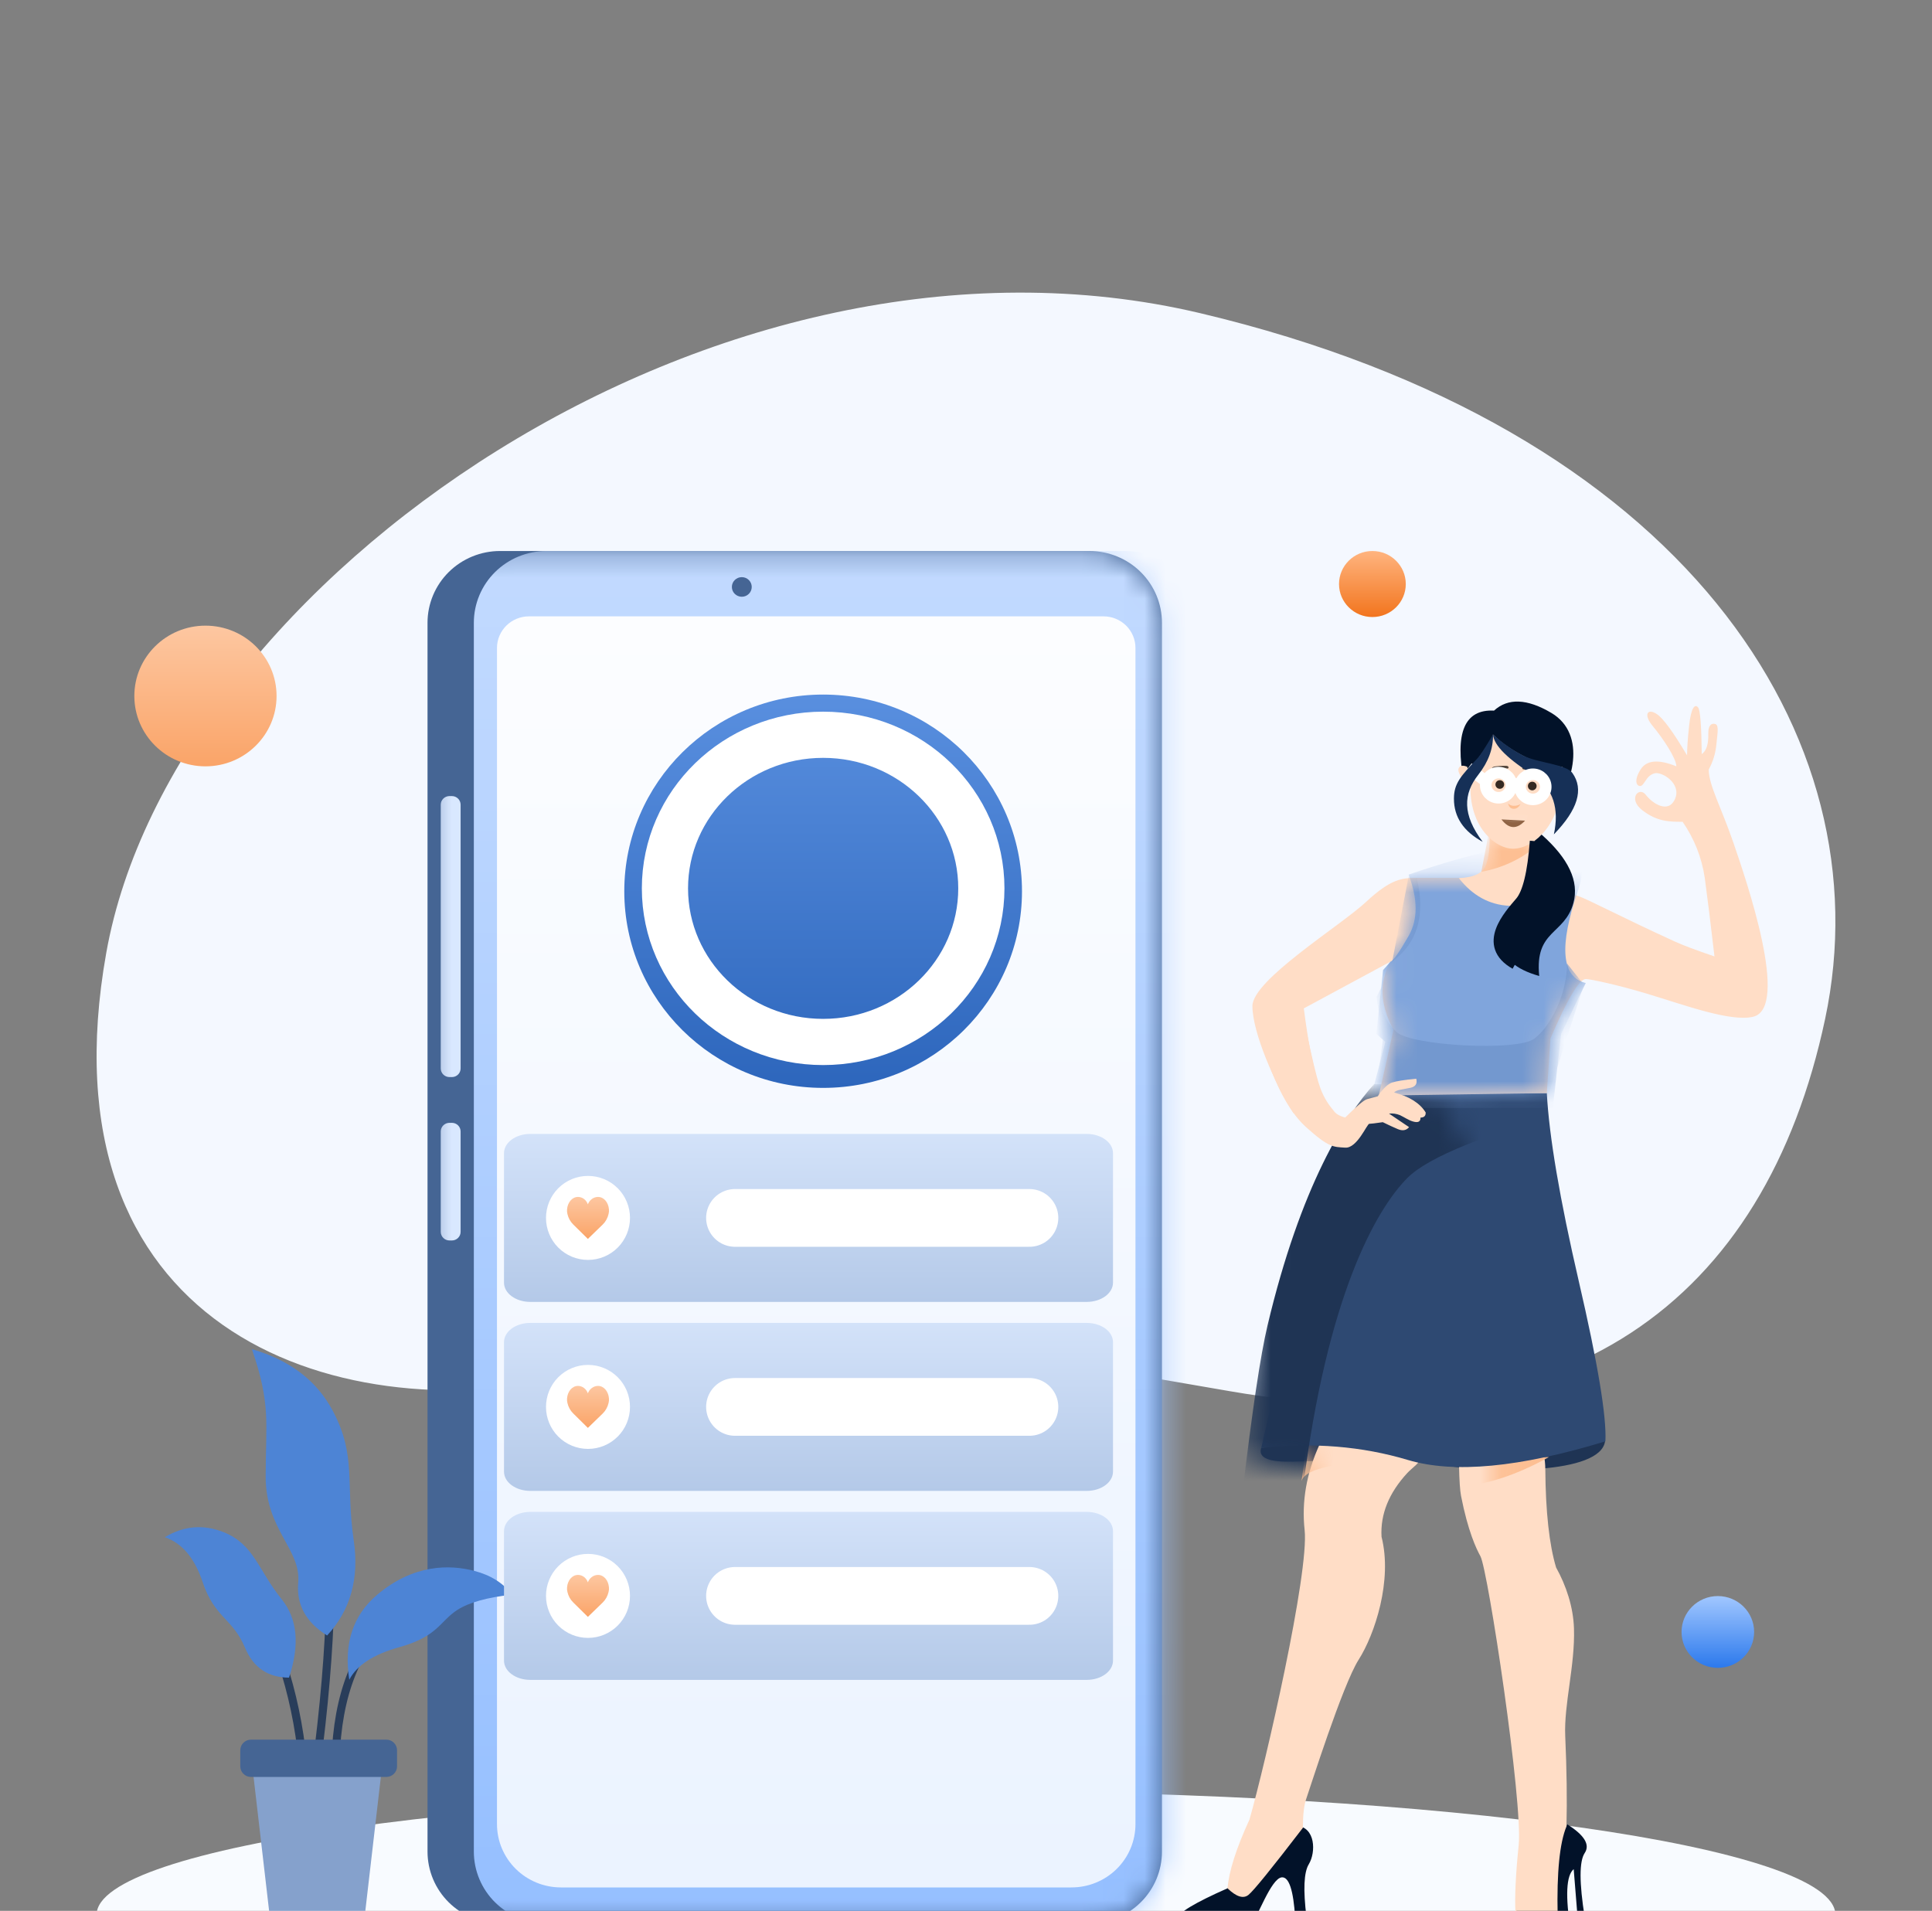 <svg width="92" height="91" viewBox="0 0 92 91" fill="none" xmlns="http://www.w3.org/2000/svg">
<rect x="0" y="0" width="92" height="91" fill="#808080" stroke="none"/>
<g clip-path="url(#clip0_356_194)">
<path fill-rule="evenodd" clip-rule="evenodd" d="M5.06 45.378C1.904 63.102 15.594 68.161 27.289 65.578C38.984 62.995 42.539 63.472 58.553 66.25C74.568 69.028 84.058 61.971 86.911 48.523C89.764 35.076 80.161 20.376 57.177 14.92C34.193 9.464 8.217 27.653 5.06 45.378Z" fill="#F4F8FF"/>
<path d="M46 97.065C68.865 97.065 87.4 94.433 87.4 91.186C87.4 87.939 68.865 85.307 46 85.307C23.135 85.307 4.6 87.939 4.6 91.186C4.6 94.433 23.135 97.065 46 97.065Z" fill="#F8FBFF"/>
<path d="M65.352 29.385C66.23 29.385 66.942 28.681 66.942 27.813C66.942 26.944 66.23 26.24 65.352 26.24C64.474 26.24 63.763 26.944 63.763 27.813C63.763 28.681 64.474 29.385 65.352 29.385Z" fill="url(#paint0_linear_356_194)"/>
<path d="M9.784 36.495C11.654 36.495 13.17 34.995 13.17 33.145C13.17 31.295 11.654 29.795 9.784 29.795C7.913 29.795 6.397 31.295 6.397 33.145C6.397 34.995 7.913 36.495 9.784 36.495Z" fill="url(#paint1_linear_356_194)"/>
<path fill-rule="evenodd" clip-rule="evenodd" d="M23.814 26.24H51.875C52.791 26.24 53.67 26.6 54.318 27.241C54.967 27.882 55.331 28.752 55.331 29.658V88.178C55.331 89.085 54.967 89.954 54.318 90.595C53.67 91.236 52.791 91.596 51.875 91.596H23.814C23.36 91.596 22.911 91.508 22.492 91.336C22.072 91.164 21.691 90.912 21.37 90.595C21.049 90.278 20.795 89.901 20.621 89.486C20.448 89.071 20.358 88.627 20.358 88.178V29.658C20.358 29.209 20.448 28.765 20.621 28.35C20.795 27.936 21.049 27.559 21.37 27.241C21.691 26.924 22.072 26.672 22.492 26.5C22.911 26.329 23.36 26.24 23.814 26.24Z" fill="#456594"/>
<mask id="mask0_356_194" style="mask-type:luminance" maskUnits="userSpaceOnUse" x="20" y="26" width="36" height="66">
<path fill-rule="evenodd" clip-rule="evenodd" d="M23.814 26.24H51.875C52.791 26.24 53.67 26.6 54.318 27.241C54.967 27.882 55.331 28.752 55.331 29.658V88.178C55.331 89.085 54.967 89.954 54.318 90.595C53.67 91.236 52.791 91.596 51.875 91.596H23.814C23.36 91.596 22.911 91.508 22.492 91.336C22.072 91.164 21.691 90.912 21.37 90.595C21.049 90.278 20.795 89.901 20.621 89.486C20.448 89.071 20.358 88.627 20.358 88.178V29.658C20.358 29.209 20.448 28.765 20.621 28.35C20.795 27.936 21.049 27.559 21.37 27.241C21.691 26.924 22.072 26.672 22.492 26.5C22.911 26.329 23.36 26.24 23.814 26.24Z" fill="white"/>
</mask>
<g mask="url(#mask0_356_194)">
<path d="M21.519 37.911H21.403C21.174 37.911 20.988 38.095 20.988 38.321V50.883C20.988 51.11 21.174 51.293 21.403 51.293H21.519C21.748 51.293 21.934 51.11 21.934 50.883V38.321C21.934 38.095 21.748 37.911 21.519 37.911Z" fill="#D9E8FF"/>
</g>
<mask id="mask1_356_194" style="mask-type:luminance" maskUnits="userSpaceOnUse" x="20" y="26" width="36" height="66">
<path fill-rule="evenodd" clip-rule="evenodd" d="M23.814 26.24H51.875C52.791 26.24 53.67 26.6 54.318 27.241C54.967 27.882 55.331 28.752 55.331 29.658V88.178C55.331 89.085 54.967 89.954 54.318 90.595C53.67 91.236 52.791 91.596 51.875 91.596H23.814C23.36 91.596 22.911 91.508 22.492 91.336C22.072 91.164 21.691 90.912 21.37 90.595C21.049 90.278 20.795 89.901 20.621 89.486C20.448 89.071 20.358 88.627 20.358 88.178V29.658C20.358 29.209 20.448 28.765 20.621 28.35C20.795 27.936 21.049 27.559 21.37 27.241C21.691 26.924 22.072 26.672 22.492 26.5C22.911 26.329 23.36 26.24 23.814 26.24Z" fill="white"/>
</mask>
<g mask="url(#mask1_356_194)">
<path d="M21.519 53.472H21.403C21.174 53.472 20.988 53.656 20.988 53.882V58.663C20.988 58.89 21.174 59.074 21.403 59.074H21.519C21.748 59.074 21.934 58.89 21.934 58.663V53.882C21.934 53.656 21.748 53.472 21.519 53.472Z" fill="#D9E8FF"/>
</g>
<mask id="mask2_356_194" style="mask-type:luminance" maskUnits="userSpaceOnUse" x="20" y="26" width="36" height="66">
<path fill-rule="evenodd" clip-rule="evenodd" d="M23.814 26.24H51.875C52.791 26.24 53.67 26.6 54.318 27.241C54.967 27.882 55.331 28.752 55.331 29.658V88.178C55.331 89.085 54.967 89.954 54.318 90.595C53.67 91.236 52.791 91.596 51.875 91.596H23.814C23.36 91.596 22.911 91.508 22.492 91.336C22.072 91.164 21.691 90.912 21.37 90.595C21.049 90.278 20.795 89.901 20.621 89.486C20.448 89.071 20.358 88.627 20.358 88.178V29.658C20.358 29.209 20.448 28.765 20.621 28.35C20.795 27.936 21.049 27.559 21.37 27.241C21.691 26.924 22.072 26.672 22.492 26.5C22.911 26.329 23.36 26.24 23.814 26.24Z" fill="white"/>
</mask>
<g mask="url(#mask2_356_194)">
<path fill-rule="evenodd" clip-rule="evenodd" d="M26.02 26.24H53.608C54.524 26.24 55.403 26.6 56.051 27.241C56.699 27.882 57.063 28.752 57.063 29.658V88.178C57.063 88.627 56.974 89.071 56.8 89.486C56.627 89.901 56.372 90.278 56.051 90.595C55.73 90.912 55.349 91.164 54.93 91.336C54.511 91.508 54.062 91.596 53.608 91.596H26.02C25.103 91.596 24.224 91.236 23.576 90.595C22.928 89.954 22.564 89.085 22.564 88.178V29.658C22.564 29.209 22.653 28.765 22.827 28.35C23 27.936 23.255 27.559 23.576 27.241C23.897 26.924 24.278 26.672 24.697 26.5C25.116 26.329 25.566 26.24 26.02 26.24Z" fill="url(#paint2_linear_356_194)"/>
</g>
<mask id="mask3_356_194" style="mask-type:luminance" maskUnits="userSpaceOnUse" x="20" y="26" width="36" height="66">
<path fill-rule="evenodd" clip-rule="evenodd" d="M23.814 26.24H51.875C52.791 26.24 53.67 26.6 54.318 27.241C54.967 27.882 55.331 28.752 55.331 29.658V88.178C55.331 89.085 54.967 89.954 54.318 90.595C53.67 91.236 52.791 91.596 51.875 91.596H23.814C23.36 91.596 22.911 91.508 22.492 91.336C22.072 91.164 21.691 90.912 21.37 90.595C21.049 90.278 20.795 89.901 20.621 89.486C20.448 89.071 20.358 88.627 20.358 88.178V29.658C20.358 29.209 20.448 28.765 20.621 28.35C20.795 27.936 21.049 27.559 21.37 27.241C21.691 26.924 22.072 26.672 22.492 26.5C22.911 26.329 23.36 26.24 23.814 26.24Z" fill="white"/>
</mask>
<g mask="url(#mask3_356_194)">
<path d="M35.324 28.419C35.585 28.419 35.797 28.21 35.797 27.952C35.797 27.694 35.585 27.485 35.324 27.485C35.063 27.485 34.851 27.694 34.851 27.952C34.851 28.21 35.063 28.419 35.324 28.419Z" fill="#456594"/>
</g>
<mask id="mask4_356_194" style="mask-type:luminance" maskUnits="userSpaceOnUse" x="20" y="26" width="36" height="66">
<path fill-rule="evenodd" clip-rule="evenodd" d="M23.814 26.24H51.875C52.791 26.24 53.67 26.6 54.318 27.241C54.967 27.882 55.331 28.752 55.331 29.658V88.178C55.331 89.085 54.967 89.954 54.318 90.595C53.67 91.236 52.791 91.596 51.875 91.596H23.814C23.36 91.596 22.911 91.508 22.492 91.336C22.072 91.164 21.691 90.912 21.37 90.595C21.049 90.278 20.795 89.901 20.621 89.486C20.448 89.071 20.358 88.627 20.358 88.178V29.658C20.358 29.209 20.448 28.765 20.621 28.35C20.795 27.936 21.049 27.559 21.37 27.241C21.691 26.924 22.072 26.672 22.492 26.5C22.911 26.329 23.36 26.24 23.814 26.24Z" fill="white"/>
</mask>
<g mask="url(#mask4_356_194)">
<path fill-rule="evenodd" clip-rule="evenodd" d="M25.187 29.352H52.55C52.953 29.352 53.34 29.511 53.625 29.793C53.91 30.075 54.07 30.457 54.07 30.856V86.87C54.07 87.669 53.749 88.436 53.178 89.001C52.606 89.567 51.831 89.884 51.022 89.884H26.714C25.906 89.884 25.131 89.567 24.559 89.001C23.988 88.436 23.666 87.669 23.666 86.87V30.856C23.666 30.457 23.827 30.075 24.112 29.793C24.397 29.511 24.784 29.352 25.187 29.352Z" fill="url(#paint3_linear_356_194)"/>
</g>
<path d="M39.197 51.808C44.427 51.808 48.666 47.615 48.666 42.443C48.666 37.27 44.427 33.077 39.197 33.077C33.968 33.077 29.728 37.27 29.728 42.443C29.728 47.615 33.968 51.808 39.197 51.808Z" fill="url(#paint4_linear_356_194)"/>
<path d="M39.197 49.621C43.358 49.621 46.731 46.346 46.731 42.306C46.731 38.266 43.358 34.991 39.197 34.991C35.036 34.991 31.664 38.266 31.664 42.306C31.664 46.346 35.036 49.621 39.197 49.621Z" stroke="white" stroke-width="2.2"/>
<path fill-rule="evenodd" clip-rule="evenodd" d="M60.059 68.955C59.932 69.337 60.247 69.551 61.004 69.599C62.141 69.671 65.458 69.285 68.309 69.732C71.161 70.179 76.198 70.211 76.43 68.643C76.442 68.558 76.285 68.519 76.248 68.446C75.963 67.896 72.355 67.828 65.424 68.243L60.059 68.955Z" fill="#1F3454"/>
<path fill-rule="evenodd" clip-rule="evenodd" d="M72.164 91.066C71.257 91.774 70.87 92.284 71.002 92.596C71.201 93.062 72.03 92.986 72.613 92.823C73.002 92.714 73.73 92.429 74.798 91.966C74.533 90.297 74.58 89.313 74.938 89.013L75.126 91.344L75.463 91.31C75.2 89.66 75.2 88.638 75.462 88.245C75.725 87.851 75.449 87.397 74.635 86.881L72.164 91.066ZM58.453 89.926C56.903 90.61 56.096 91.095 56.031 91.383C55.965 91.67 56.07 91.875 56.344 91.999C58.385 91.788 59.479 91.637 59.627 91.545C59.848 91.406 60.517 89.457 61.034 89.404C61.379 89.37 61.593 90.015 61.675 91.339L62.212 91.285C62.052 90 62.089 89.166 62.322 88.782C62.672 88.207 62.645 87.005 61.736 86.948C61.129 86.91 60.035 87.903 58.453 89.926Z" fill="#021229"/>
<path fill-rule="evenodd" clip-rule="evenodd" d="M69.478 69.811C69.492 70.509 69.524 70.984 69.573 71.236C69.903 72.925 70.301 73.758 70.496 74.111C70.855 74.76 72.527 85.832 72.317 87.88C72.177 89.246 72.126 90.307 72.163 91.066C72.64 91.457 73.31 91.5 74.173 91.193C74.129 89.167 74.27 87.762 74.594 86.978C74.626 85.705 74.606 84.271 74.535 82.677C74.468 81.157 75.007 79.32 74.951 77.549C74.919 76.532 74.583 75.516 74.1 74.648C73.774 73.563 73.602 72.003 73.586 69.968C73.569 67.933 72.2 67.881 69.478 69.811Z" fill="#FFDDC6"/>
<mask id="mask5_356_194" style="mask-type:luminance" maskUnits="userSpaceOnUse" x="70" y="68" width="6" height="24">
<path fill-rule="evenodd" clip-rule="evenodd" d="M75.138 69.517C75.197 70.213 75.216 70.689 75.193 70.945C75.044 72.659 74.736 73.528 74.579 73.899C74.291 74.581 73.798 85.766 74.223 87.781C74.506 89.125 74.67 90.175 74.713 90.933C74.28 91.372 73.619 91.484 72.727 91.268C72.557 89.248 72.269 87.865 71.863 87.119C71.698 85.857 71.566 84.429 71.467 82.836C71.373 81.318 70.643 79.547 70.512 77.779C70.436 76.765 70.663 75.719 71.052 74.806C71.261 73.693 71.267 72.124 71.069 70.099C70.87 68.073 72.226 67.879 75.138 69.517Z" fill="white"/>
</mask>
<g mask="url(#mask5_356_194)">
<path fill-rule="evenodd" clip-rule="evenodd" d="M73.759 69.39C72.199 70.251 70.781 70.716 69.506 70.782L69.462 69.229L73.759 69.39Z" fill="#FDBF93"/>
</g>
<path fill-rule="evenodd" clip-rule="evenodd" d="M62.83 68.805C62.212 70.161 61.977 71.513 62.125 72.861C62.347 74.882 60.268 83.961 59.498 86.654C58.871 88.014 58.523 89.105 58.453 89.926C58.874 90.332 59.207 90.436 59.452 90.238C59.697 90.04 60.561 88.976 62.043 87.044C62.043 86.42 62.097 85.958 62.204 85.659C62.364 85.21 63.928 80.248 64.697 79.04C65.467 77.832 66.317 75.26 65.787 73.185C65.727 72.11 66.138 71.096 67.019 70.143C67.239 69.906 67.678 69.617 67.615 69.443C67.489 69.092 65.894 68.879 62.83 68.805Z" fill="#FFDDC6"/>
<mask id="mask6_356_194" style="mask-type:luminance" maskUnits="userSpaceOnUse" x="57" y="68" width="12" height="22">
<path fill-rule="evenodd" clip-rule="evenodd" d="M62.056 68.845C62.814 70.13 63.191 71.45 63.186 72.806C63.179 74.839 66.206 83.653 67.256 86.251C68.024 87.54 68.485 88.588 68.641 89.398C68.265 89.845 67.945 89.983 67.68 89.811C67.416 89.64 66.445 88.671 64.767 86.903C64.7 86.282 64.598 85.828 64.46 85.542C64.253 85.112 62.174 80.339 61.281 79.217C60.388 78.096 59.27 75.625 59.578 73.507C59.524 72.432 59.009 71.466 58.031 70.609C57.788 70.396 57.321 70.154 57.365 69.974C57.453 69.612 59.017 69.236 62.056 68.845Z" fill="white"/>
</mask>
<g mask="url(#mask6_356_194)">
<path fill-rule="evenodd" clip-rule="evenodd" d="M67.615 69.584C64.072 69.535 62.192 69.85 61.977 70.529L62.246 68.639C63.626 68.694 64.637 68.778 65.281 68.892C66.079 69.05 66.861 69.282 67.615 69.584Z" fill="#FDBF93"/>
</g>
<path fill-rule="evenodd" clip-rule="evenodd" d="M76.448 68.639C72.37 69.886 69.236 70.182 67.047 69.528C64.858 68.874 62.529 68.683 60.059 68.955C60.583 66.615 61.337 63.841 62.321 60.633C63.304 57.425 64.432 54.566 65.706 52.056H73.658C73.768 54.118 74.275 57.105 75.18 61.014C76.086 64.923 76.508 67.465 76.448 68.639Z" fill="#2E4972"/>
<mask id="mask7_356_194" style="mask-type:luminance" maskUnits="userSpaceOnUse" x="59" y="51" width="17" height="20">
<path fill-rule="evenodd" clip-rule="evenodd" d="M59.337 69.526C63.525 70.344 66.672 70.315 68.78 69.438C70.888 68.562 73.184 68.131 75.669 68.146C74.9 65.873 73.857 63.192 72.54 60.103C71.223 57.015 69.799 54.288 68.267 51.923L60.358 52.745C60.468 54.808 60.279 57.83 59.791 61.812C59.304 65.793 59.153 68.365 59.337 69.526Z" fill="white"/>
</mask>
<g mask="url(#mask7_356_194)">
<path fill-rule="evenodd" clip-rule="evenodd" d="M75.472 52.71C70.846 53.955 68.028 55.084 67.019 56.097C65.506 57.618 63.18 61.763 62.044 70.913L59.17 71.056C59.628 67.176 60.024 64.534 60.356 63.131C61.938 56.462 64.068 53.138 65.435 51.626L75.836 51.705L75.472 52.71Z" fill="#1F3454"/>
</g>
<path fill-rule="evenodd" clip-rule="evenodd" d="M70.631 41.808H67.465C66.793 41.808 66.253 41.827 65.046 42.955C63.839 44.082 59.639 46.665 59.639 47.912C59.639 49.16 60.706 51.626 61.607 53.032L62.894 52.175C62.651 51.197 62.483 50.466 62.389 49.983C62.295 49.499 62.194 48.846 62.086 48.022L66.221 45.792C65.665 46.764 65.71 47.846 66.358 49.038L65.657 52.175L73.658 52.056L73.831 49.451C74.643 47.567 75.204 46.624 75.513 46.624C75.718 46.624 77.019 46.896 78.45 47.33C80.27 47.881 82.39 48.666 83.47 48.424C85.261 48.022 83.144 41.887 82.554 40.164C81.964 38.44 81.368 37.393 81.368 36.646C81.561 36.294 81.682 35.908 81.726 35.511C81.773 34.973 81.875 34.539 81.682 34.48C81.489 34.421 81.349 34.563 81.349 34.881C81.349 35.198 81.356 35.676 81.036 35.913C81.02 34.547 80.962 33.805 80.861 33.687C80.71 33.511 80.526 33.682 80.432 34.578C80.368 35.176 80.337 35.641 80.337 35.973C79.683 34.871 79.207 34.218 78.907 34.013C78.458 33.706 78.235 34.015 78.703 34.578C79.171 35.142 79.825 36.107 79.825 36.494C78.972 36.146 78.404 36.197 78.122 36.646C77.7 37.32 78.048 37.543 78.207 37.383C78.365 37.222 78.45 36.917 78.793 36.827C79.135 36.737 80.076 37.304 79.767 38.037C79.457 38.769 78.692 38.27 78.372 37.851C78.051 37.432 77.497 38.039 78.207 38.587C78.917 39.134 79.491 39.134 80.124 39.136C80.678 39.935 81.039 40.849 81.179 41.808C81.305 42.734 81.46 43.98 81.641 45.547C80.772 45.252 80.147 45.017 79.767 44.844C77.116 43.633 75.582 42.807 75.141 42.668C74.604 42.5 73.1 42.213 70.631 41.808Z" fill="#FFDDC6"/>
<mask id="mask8_356_194" style="mask-type:luminance" maskUnits="userSpaceOnUse" x="59" y="33" width="26" height="21">
<path fill-rule="evenodd" clip-rule="evenodd" d="M70.631 41.808H67.465C66.793 41.808 66.253 41.827 65.046 42.955C63.839 44.082 59.639 46.665 59.639 47.912C59.639 49.16 60.706 51.626 61.607 53.032L62.894 52.175C62.651 51.197 62.483 50.466 62.389 49.983C62.295 49.499 62.194 48.846 62.086 48.022L66.221 45.792C65.665 46.764 65.71 47.846 66.358 49.038L65.657 52.175L73.658 52.056L73.831 49.451C74.643 47.567 75.204 46.624 75.513 46.624C75.718 46.624 77.019 46.896 78.45 47.33C80.27 47.881 82.39 48.666 83.47 48.424C85.261 48.022 83.144 41.887 82.554 40.164C81.964 38.44 81.368 37.393 81.368 36.646C81.561 36.294 81.682 35.908 81.726 35.511C81.773 34.973 81.875 34.539 81.682 34.48C81.489 34.421 81.349 34.563 81.349 34.881C81.349 35.198 81.356 35.676 81.036 35.913C81.02 34.547 80.962 33.805 80.861 33.687C80.71 33.511 80.526 33.682 80.432 34.578C80.368 35.176 80.337 35.641 80.337 35.973C79.683 34.871 79.207 34.218 78.907 34.013C78.458 33.706 78.235 34.015 78.703 34.578C79.171 35.142 79.825 36.107 79.825 36.494C78.972 36.146 78.404 36.197 78.122 36.646C77.7 37.32 78.048 37.543 78.207 37.383C78.365 37.222 78.45 36.917 78.793 36.827C79.135 36.737 80.076 37.304 79.767 38.037C79.457 38.769 78.692 38.27 78.372 37.851C78.051 37.432 77.497 38.039 78.207 38.587C78.917 39.134 79.491 39.134 80.124 39.136C80.678 39.935 81.039 40.849 81.179 41.808C81.305 42.734 81.46 43.98 81.641 45.547C80.772 45.252 80.147 45.017 79.767 44.844C77.116 43.633 75.582 42.807 75.141 42.668C74.604 42.5 73.1 42.213 70.631 41.808Z" fill="white"/>
</mask>
<g mask="url(#mask8_356_194)">
<path fill-rule="evenodd" clip-rule="evenodd" d="M67.073 41.65C67.522 42.819 67.524 43.794 67.076 44.573C66.629 45.353 66.34 45.761 66.209 45.797C66.054 45.985 65.938 46.117 65.861 46.194L65.539 49.233L65.969 49.617L65.151 52.763H73.944L74.338 49.233L75.513 46.814C74.353 46.535 74.228 45.071 75.14 42.42C76.052 39.77 73.363 39.513 67.073 41.65Z" fill="#80A5DC"/>
<mask id="mask9_356_194" style="mask-type:luminance" maskUnits="userSpaceOnUse" x="65" y="40" width="11" height="13">
<path fill-rule="evenodd" clip-rule="evenodd" d="M67.073 41.65C67.522 42.819 67.524 43.794 67.076 44.573C66.629 45.353 66.34 45.761 66.209 45.797C66.054 45.985 65.938 46.117 65.861 46.194L65.539 49.233L65.969 49.617L65.151 52.763H73.944L74.338 49.233L75.513 46.814C74.353 46.535 74.228 45.071 75.14 42.42C76.052 39.77 73.363 39.513 67.073 41.65Z" fill="white"/>
</mask>
<g mask="url(#mask9_356_194)">
<path fill-rule="evenodd" clip-rule="evenodd" d="M65.793 46.997C65.633 47.833 65.871 48.551 66.507 49.151C67.185 49.791 72.233 50.089 73.065 49.462C73.822 48.891 74.615 47.386 74.62 45.885L75.427 46.9L73.685 52.297L65.458 52.539L65.853 49.462L65.547 47.476L65.793 46.997ZM67.465 41.808C67.892 43.58 67.502 44.907 66.295 45.792L67.073 41.748L67.465 41.808Z" fill="#7398CF"/>
</g>
</g>
<path fill-rule="evenodd" clip-rule="evenodd" d="M63.498 52.881C63.599 53.038 63.785 53.15 64.058 53.218C64.601 52.679 64.946 52.388 65.095 52.346C65.244 52.304 65.413 52.258 65.604 52.209C65.862 51.839 66.091 51.62 66.289 51.553C66.487 51.486 66.871 51.426 67.441 51.372C67.5 51.608 67.407 51.752 67.162 51.805C66.794 51.885 66.483 51.899 66.386 52.029C67.116 52.218 67.617 52.535 67.889 52.978C67.898 53.139 67.816 53.22 67.642 53.223C67.649 53.419 67.528 53.48 67.279 53.406C67.068 53.344 66.882 53.209 66.662 53.105C66.498 53.038 66.32 53.013 66.144 53.032L67.099 53.678C66.966 53.835 66.787 53.866 66.562 53.771C66.336 53.675 66.098 53.566 65.847 53.441C65.489 53.493 65.274 53.519 65.203 53.519C65.095 53.519 64.629 54.69 64.058 54.654C63.486 54.618 63.277 54.654 62.195 53.678C61.474 53.027 60.844 51.917 60.307 50.347L62.195 49.048C62.476 50.386 62.687 51.262 62.826 51.676C62.965 52.119 63.194 52.529 63.498 52.881Z" fill="#FFDDC6"/>
<path fill-rule="evenodd" clip-rule="evenodd" d="M73.082 40.011C73.027 40.836 73.05 41.406 73.15 41.724C73.251 42.041 73.603 42.257 74.206 42.372C73.588 42.931 72.806 43.185 71.86 43.136C70.914 43.087 70.117 42.647 69.469 41.817C70.193 41.787 70.624 41.578 70.764 41.189C70.904 40.8 70.958 40.324 70.925 39.761L73.082 40.011Z" fill="#FFDDC6"/>
<mask id="mask10_356_194" style="mask-type:luminance" maskUnits="userSpaceOnUse" x="69" y="39" width="6" height="5">
<path fill-rule="evenodd" clip-rule="evenodd" d="M73.082 40.011C73.027 40.836 73.05 41.406 73.15 41.724C73.251 42.041 73.603 42.257 74.206 42.372C73.588 42.931 72.806 43.185 71.86 43.136C70.914 43.087 70.117 42.647 69.469 41.817C70.193 41.787 70.624 41.578 70.764 41.189C70.904 40.8 70.958 40.324 70.925 39.761L73.082 40.011Z" fill="white"/>
</mask>
<g mask="url(#mask10_356_194)">
<path fill-rule="evenodd" clip-rule="evenodd" d="M73.168 40.299C72.415 40.925 71.508 41.344 70.539 41.516C70.781 40.249 70.902 39.615 70.902 39.615L73.233 39.76L73.168 40.299Z" fill="#FDBF93"/>
</g>
<path fill-rule="evenodd" clip-rule="evenodd" d="M69.712 37.231C69.263 34.899 69.74 33.769 71.143 33.841C71.811 33.233 72.72 33.269 73.871 33.949C75.598 34.968 74.903 37.438 73.853 38.657C73.153 39.47 71.773 38.995 69.712 37.231Z" fill="#021229"/>
<path fill-rule="evenodd" clip-rule="evenodd" d="M69.865 36.515C69.67 36.437 69.54 36.451 69.474 36.558C69.382 36.707 69.531 36.893 69.63 37.148C69.725 37.394 69.695 37.699 69.894 37.658C70.067 37.621 70.058 37.24 69.865 36.515ZM74.428 36.762C74.649 36.698 74.786 36.723 74.84 36.836C74.915 36.993 74.742 37.132 74.616 37.376C74.495 37.61 74.553 37.905 74.309 37.892C74.137 37.883 74.177 37.507 74.428 36.762Z" fill="#FFDDC6"/>
<path fill-rule="evenodd" clip-rule="evenodd" d="M74.413 36.532C74.515 39.312 72.938 40.464 71.997 40.416C71.055 40.367 69.623 39.077 70.121 36.489C70.451 36.022 70.672 35.728 70.784 35.605C70.947 35.43 71.056 35.212 71.096 34.978C71.504 35.395 72.051 35.768 72.736 36.099C73.026 36.239 73.585 36.383 74.413 36.532Z" fill="#FFDDC6"/>
<path fill-rule="evenodd" clip-rule="evenodd" d="M72.407 38.29C72.317 38.448 72.205 38.524 72.07 38.517C71.935 38.51 71.849 38.424 71.811 38.259C71.845 38.295 71.886 38.324 71.932 38.344C71.978 38.364 72.028 38.374 72.078 38.374C72.193 38.379 72.308 38.35 72.407 38.29Z" fill="#FDBF93"/>
<path d="M71.418 37.565C71.533 37.565 71.626 37.473 71.626 37.36C71.626 37.246 71.533 37.155 71.418 37.155C71.304 37.155 71.211 37.246 71.211 37.36C71.211 37.473 71.304 37.565 71.418 37.565Z" fill="#352A23"/>
<path d="M72.964 37.638C73.079 37.638 73.172 37.546 73.172 37.433C73.172 37.319 73.079 37.228 72.964 37.228C72.85 37.228 72.757 37.319 72.757 37.433C72.757 37.546 72.85 37.638 72.964 37.638Z" fill="#352A23"/>
<path fill-rule="evenodd" clip-rule="evenodd" d="M73.222 36.634C73.13 36.579 72.75 36.522 72.603 36.515C72.456 36.507 72.46 36.656 72.575 36.641C72.763 36.633 72.951 36.65 73.134 36.691C73.263 36.726 73.315 36.688 73.222 36.634ZM71.104 36.524C71.202 36.479 71.586 36.462 71.733 36.47C71.879 36.477 71.86 36.625 71.747 36.598C71.561 36.571 71.372 36.569 71.186 36.59C71.054 36.611 71.006 36.569 71.104 36.524Z" fill="#55473D"/>
<path fill-rule="evenodd" clip-rule="evenodd" d="M72.622 39.08C72.229 39.508 71.854 39.488 71.497 39.022L72.622 39.08Z" fill="#8F6344"/>
<mask id="mask11_356_194" style="mask-type:luminance" maskUnits="userSpaceOnUse" x="71" y="39" width="2" height="1">
<path fill-rule="evenodd" clip-rule="evenodd" d="M72.622 39.08C72.229 39.508 71.854 39.488 71.497 39.022L72.622 39.08Z" fill="white"/>
</mask>
<g mask="url(#mask11_356_194)">
<path fill-rule="evenodd" clip-rule="evenodd" d="M72.744 38.811L71.419 38.742L71.392 38.982C71.589 39.08 71.802 39.144 72.022 39.171C72.258 39.165 72.492 39.125 72.717 39.05L72.744 38.811Z" fill="white"/>
</g>
<path fill-rule="evenodd" clip-rule="evenodd" d="M71.096 34.978C71.133 35.497 71.805 36.161 73.11 36.97C73.961 37.593 74.256 38.514 73.994 39.734C75.134 38.561 75.428 37.587 74.876 36.813C74.579 36.397 73.23 36.327 72.553 35.995C72.025 35.72 71.535 35.378 71.096 34.978Z" fill="#163057"/>
<path d="M71.97 37.425C71.988 37.095 71.729 36.813 71.391 36.796C71.054 36.778 70.767 37.032 70.749 37.361C70.732 37.691 70.991 37.973 71.328 37.991C71.665 38.008 71.953 37.755 71.97 37.425Z" stroke="white" stroke-width="0.55"/>
<path d="M73.606 37.502C73.624 37.172 73.365 36.891 73.027 36.873C72.69 36.856 72.403 37.109 72.385 37.439C72.368 37.769 72.627 38.051 72.964 38.068C73.301 38.086 73.589 37.832 73.606 37.502Z" stroke="white" stroke-width="0.55"/>
<path d="M72.392 37.34L71.976 37.318M70.77 37.217L69.912 36.573" stroke="white" stroke-width="0.55"/>
<path fill-rule="evenodd" clip-rule="evenodd" d="M71.096 34.978C71.11 35.645 70.876 36.284 70.396 36.895C69.675 37.811 69.629 38.792 70.603 40.089C69.691 39.592 69.234 38.908 69.235 38.036C69.235 37.325 69.54 36.976 70.359 36.109C70.482 35.979 70.728 35.602 71.096 34.978Z" fill="#163057"/>
<path fill-rule="evenodd" clip-rule="evenodd" d="M73.409 39.745C74.698 40.89 75.203 41.974 74.925 42.997C74.508 44.532 73.073 44.273 73.296 46.479C72.149 46.155 71.559 45.621 71.526 44.878C71.476 43.764 72.907 43.24 72.987 41.719L73.076 40.04C73.156 39.979 73.214 39.932 73.251 39.899C73.289 39.866 73.341 39.815 73.409 39.745Z" fill="#021229"/>
<path d="M73.123 40.059C73.011 41.572 72.775 42.541 72.416 42.964C71.876 43.6 70.573 44.998 72.163 45.894" stroke="#021229" stroke-width="0.55"/>
<path d="M81.802 79.427C82.756 79.427 83.53 78.662 83.53 77.718C83.53 76.774 82.756 76.009 81.802 76.009C80.847 76.009 80.074 76.774 80.074 77.718C80.074 78.662 80.847 79.427 81.802 79.427Z" fill="url(#paint5_linear_356_194)"/>
<path d="M15.174 83.256C15.912 77.182 15.912 72.807 15.174 70.13M14.345 83.256C13.944 79.996 12.81 76.866 11.027 74.095M16.004 83.256C16.197 80.209 17.211 78.021 19.045 76.693" stroke="#293D5A" stroke-width="0.385"/>
<path fill-rule="evenodd" clip-rule="evenodd" d="M11.995 83.939H18.215L17.396 91.003C17.377 91.166 17.298 91.317 17.174 91.426C17.049 91.536 16.889 91.596 16.723 91.596H13.488C13.321 91.596 13.161 91.536 13.037 91.426C12.913 91.317 12.834 91.166 12.815 91.003L11.995 83.939Z" fill="#85A1CC"/>
<path d="M11.953 82.846H18.396C18.531 82.846 18.661 82.899 18.757 82.994C18.853 83.088 18.907 83.217 18.907 83.351V84.118C18.907 84.252 18.853 84.38 18.757 84.475C18.661 84.57 18.531 84.623 18.396 84.623H11.953C11.817 84.623 11.688 84.57 11.592 84.475C11.496 84.38 11.442 84.252 11.442 84.118V83.351C11.442 83.285 11.455 83.219 11.481 83.157C11.507 83.096 11.544 83.04 11.592 82.994C11.639 82.947 11.695 82.909 11.757 82.884C11.819 82.859 11.886 82.846 11.953 82.846Z" fill="#456594"/>
<path d="M16.632 79.994C16.364 78.266 16.808 76.915 17.965 75.942C19.701 74.482 21.411 74.502 22.588 74.81C23.372 75.015 23.97 75.392 24.381 75.942C23.202 76.07 22.335 76.312 21.779 76.668C20.947 77.202 20.858 77.931 19.015 78.443C17.786 78.784 16.992 79.301 16.632 79.994Z" fill="#4D84D5"/>
<path d="M15.576 77.886C14.567 77.258 14.108 76.416 14.201 75.361C14.339 73.777 12.651 72.858 12.651 70.324C12.651 67.789 12.912 66.893 11.995 64.251C13.799 64.77 15.083 65.749 15.847 67.187C16.994 69.343 16.447 70.636 16.845 73.362C17.111 75.18 16.688 76.688 15.576 77.886Z" fill="#4D84D5"/>
<path d="M13.762 79.893C12.762 79.889 12.064 79.415 11.669 78.473C11.077 77.058 10.218 77.052 9.647 75.337C9.265 74.193 8.666 73.483 7.848 73.206C8.752 72.661 9.687 72.582 10.653 72.968C12.103 73.546 12.296 74.779 13.417 76.165C14.165 77.09 14.28 78.332 13.762 79.893Z" fill="#4D84D5"/>
<path d="M51.748 54H25.252C24.56 54 24 54.41 24 54.917V61.083C24 61.59 24.56 62 25.252 62H51.748C52.44 62 53 61.59 53 61.083V54.917C53 54.41 52.44 54 51.748 54Z" fill="url(#paint6_linear_356_194)"/>
<path d="M51.748 63H25.252C24.56 63 24 63.41 24 63.917V70.083C24 70.59 24.56 71 25.252 71H51.748C52.44 71 53 70.59 53 70.083V63.917C53 63.41 52.44 63 51.748 63Z" fill="url(#paint7_linear_356_194)"/>
<path d="M51.748 72H25.252C24.56 72 24 72.41 24 72.917V79.083C24 79.59 24.56 80 25.252 80H51.748C52.44 80 53 79.59 53 79.083V72.917C53 72.41 52.44 72 51.748 72Z" fill="url(#paint8_linear_356_194)"/>
<path d="M35 58H49.02" stroke="white" stroke-width="2.75" stroke-linecap="round"/>
<path d="M35 67H49.02" stroke="white" stroke-width="2.75" stroke-linecap="round"/>
<path d="M35 76H49.02" stroke="white" stroke-width="2.75" stroke-linecap="round"/>
<path fill-rule="evenodd" clip-rule="evenodd" d="M27.997 56H28.003C28.532 56 29.04 56.211 29.415 56.586C29.79 56.961 30 57.47 30 58C30 58.53 29.79 59.039 29.415 59.414C29.04 59.789 28.532 60 28.003 60H27.997C27.468 60 26.96 59.789 26.585 59.414C26.21 59.039 26 58.53 26 58C26 57.47 26.21 56.961 26.585 56.586C26.96 56.211 27.468 56 27.997 56Z" fill="white"/>
<path fill-rule="evenodd" clip-rule="evenodd" d="M27.997 65H28.003C28.532 65 29.04 65.211 29.415 65.586C29.79 65.961 30 66.47 30 67C30 67.53 29.79 68.039 29.415 68.414C29.04 68.789 28.532 69 28.003 69H27.997C27.468 69 26.96 68.789 26.585 68.414C26.21 68.039 26 67.53 26 67C26 66.47 26.21 65.961 26.585 65.586C26.96 65.211 27.468 65 27.997 65Z" fill="white"/>
<path fill-rule="evenodd" clip-rule="evenodd" d="M27.997 74H28.003C28.532 74 29.04 74.211 29.415 74.586C29.79 74.961 30 75.47 30 76C30 76.53 29.79 77.039 29.415 77.414C29.04 77.789 28.532 78 28.003 78H27.997C27.468 78 26.96 77.789 26.585 77.414C26.21 77.039 26 76.53 26 76C26 75.47 26.21 74.961 26.585 74.586C26.96 74.211 27.468 74 27.997 74Z" fill="white"/>
<path fill-rule="evenodd" clip-rule="evenodd" d="M27.994 57.353C28.033 57.25 28.099 57.161 28.185 57.098C28.27 57.035 28.371 57.001 28.474 57C28.763 57 28.971 57.269 28.997 57.589C29.004 57.664 28.999 57.739 28.98 57.811C28.936 58.005 28.84 58.179 28.704 58.312L27.994 59L27.296 58.312C27.16 58.179 27.064 58.005 27.02 57.811C27.001 57.739 26.996 57.663 27.003 57.589C27.029 57.269 27.237 57 27.526 57C27.628 57.001 27.727 57.035 27.81 57.098C27.893 57.161 27.957 57.25 27.994 57.353Z" fill="url(#paint9_linear_356_194)"/>
<path fill-rule="evenodd" clip-rule="evenodd" d="M27.994 66.353C28.033 66.25 28.099 66.161 28.185 66.098C28.27 66.035 28.371 66.001 28.474 66C28.763 66 28.971 66.269 28.997 66.589C29.004 66.664 28.999 66.739 28.98 66.811C28.936 67.005 28.84 67.179 28.704 67.312L27.994 68L27.296 67.311C27.16 67.179 27.064 67.005 27.02 66.811C27.001 66.739 26.996 66.663 27.003 66.589C27.029 66.269 27.237 66 27.526 66C27.628 66.001 27.727 66.035 27.81 66.098C27.893 66.161 27.957 66.25 27.994 66.353Z" fill="url(#paint10_linear_356_194)"/>
<path fill-rule="evenodd" clip-rule="evenodd" d="M27.994 75.353C28.033 75.25 28.099 75.161 28.185 75.098C28.27 75.035 28.371 75.001 28.474 75C28.763 75 28.971 75.269 28.997 75.589C29.004 75.664 28.999 75.739 28.98 75.811C28.936 76.005 28.84 76.179 28.704 76.312L27.994 77L27.296 76.311C27.16 76.179 27.064 76.005 27.02 75.811C27.001 75.739 26.996 75.663 27.003 75.589C27.029 75.269 27.237 75 27.526 75C27.628 75.001 27.727 75.035 27.81 75.098C27.893 75.161 27.957 75.25 27.994 75.353Z" fill="url(#paint11_linear_356_194)"/>
</g>
<defs>
<linearGradient id="paint0_linear_356_194" x1="65.353" y1="26.241" x2="65.353" y2="29.385" gradientUnits="userSpaceOnUse">
<stop stop-color="#FFB47F"/>
<stop offset="1" stop-color="#F2751E"/>
</linearGradient>
<linearGradient id="paint1_linear_356_194" x1="9.783" y1="29.793" x2="9.783" y2="36.495" gradientUnits="userSpaceOnUse">
<stop stop-color="#FDC7A1"/>
<stop offset="1" stop-color="#FAA468"/>
</linearGradient>
<linearGradient id="paint2_linear_356_194" x1="39.823" y1="26.257" x2="39.823" y2="91.591" gradientUnits="userSpaceOnUse">
<stop stop-color="#C2DAFF"/>
<stop offset="1" stop-color="#95BFFF"/>
</linearGradient>
<linearGradient id="paint3_linear_356_194" x1="38.867" y1="29.372" x2="38.867" y2="89.883" gradientUnits="userSpaceOnUse">
<stop stop-color="#FCFDFF"/>
<stop offset="1" stop-color="#EBF3FF"/>
</linearGradient>
<linearGradient id="paint4_linear_356_194" x1="39.193" y1="33.075" x2="39.193" y2="51.813" gradientUnits="userSpaceOnUse">
<stop stop-color="#598FDF"/>
<stop offset="1" stop-color="#2D66BC"/>
</linearGradient>
<linearGradient id="paint5_linear_356_194" x1="81.802" y1="76.009" x2="81.802" y2="79.428" gradientUnits="userSpaceOnUse">
<stop stop-color="#A1C7FF"/>
<stop offset="1" stop-color="#2C79EC"/>
</linearGradient>
<linearGradient id="paint6_linear_356_194" x1="38.497" y1="53.999" x2="38.497" y2="62.002" gradientUnits="userSpaceOnUse">
<stop stop-color="#D3E2F9"/>
<stop offset="1" stop-color="#B4C9E8"/>
</linearGradient>
<linearGradient id="paint7_linear_356_194" x1="38.497" y1="62.999" x2="38.497" y2="71.002" gradientUnits="userSpaceOnUse">
<stop stop-color="#D3E2F9"/>
<stop offset="1" stop-color="#B4C9E8"/>
</linearGradient>
<linearGradient id="paint8_linear_356_194" x1="38.497" y1="71.999" x2="38.497" y2="80.002" gradientUnits="userSpaceOnUse">
<stop stop-color="#D3E2F9"/>
<stop offset="1" stop-color="#B4C9E8"/>
</linearGradient>
<linearGradient id="paint9_linear_356_194" x1="28" y1="57.001" x2="28" y2="59" gradientUnits="userSpaceOnUse">
<stop stop-color="#FDC7A1"/>
<stop offset="1" stop-color="#FAA468"/>
</linearGradient>
<linearGradient id="paint10_linear_356_194" x1="28" y1="66.001" x2="28" y2="68" gradientUnits="userSpaceOnUse">
<stop stop-color="#FDC7A1"/>
<stop offset="1" stop-color="#FAA468"/>
</linearGradient>
<linearGradient id="paint11_linear_356_194" x1="28" y1="75.001" x2="28" y2="77" gradientUnits="userSpaceOnUse">
<stop stop-color="#FDC7A1"/>
<stop offset="1" stop-color="#FAA468"/>
</linearGradient>
<clipPath id="clip0_356_194">
<rect width="92" height="91" fill="white"/>
</clipPath>
</defs>
</svg>
